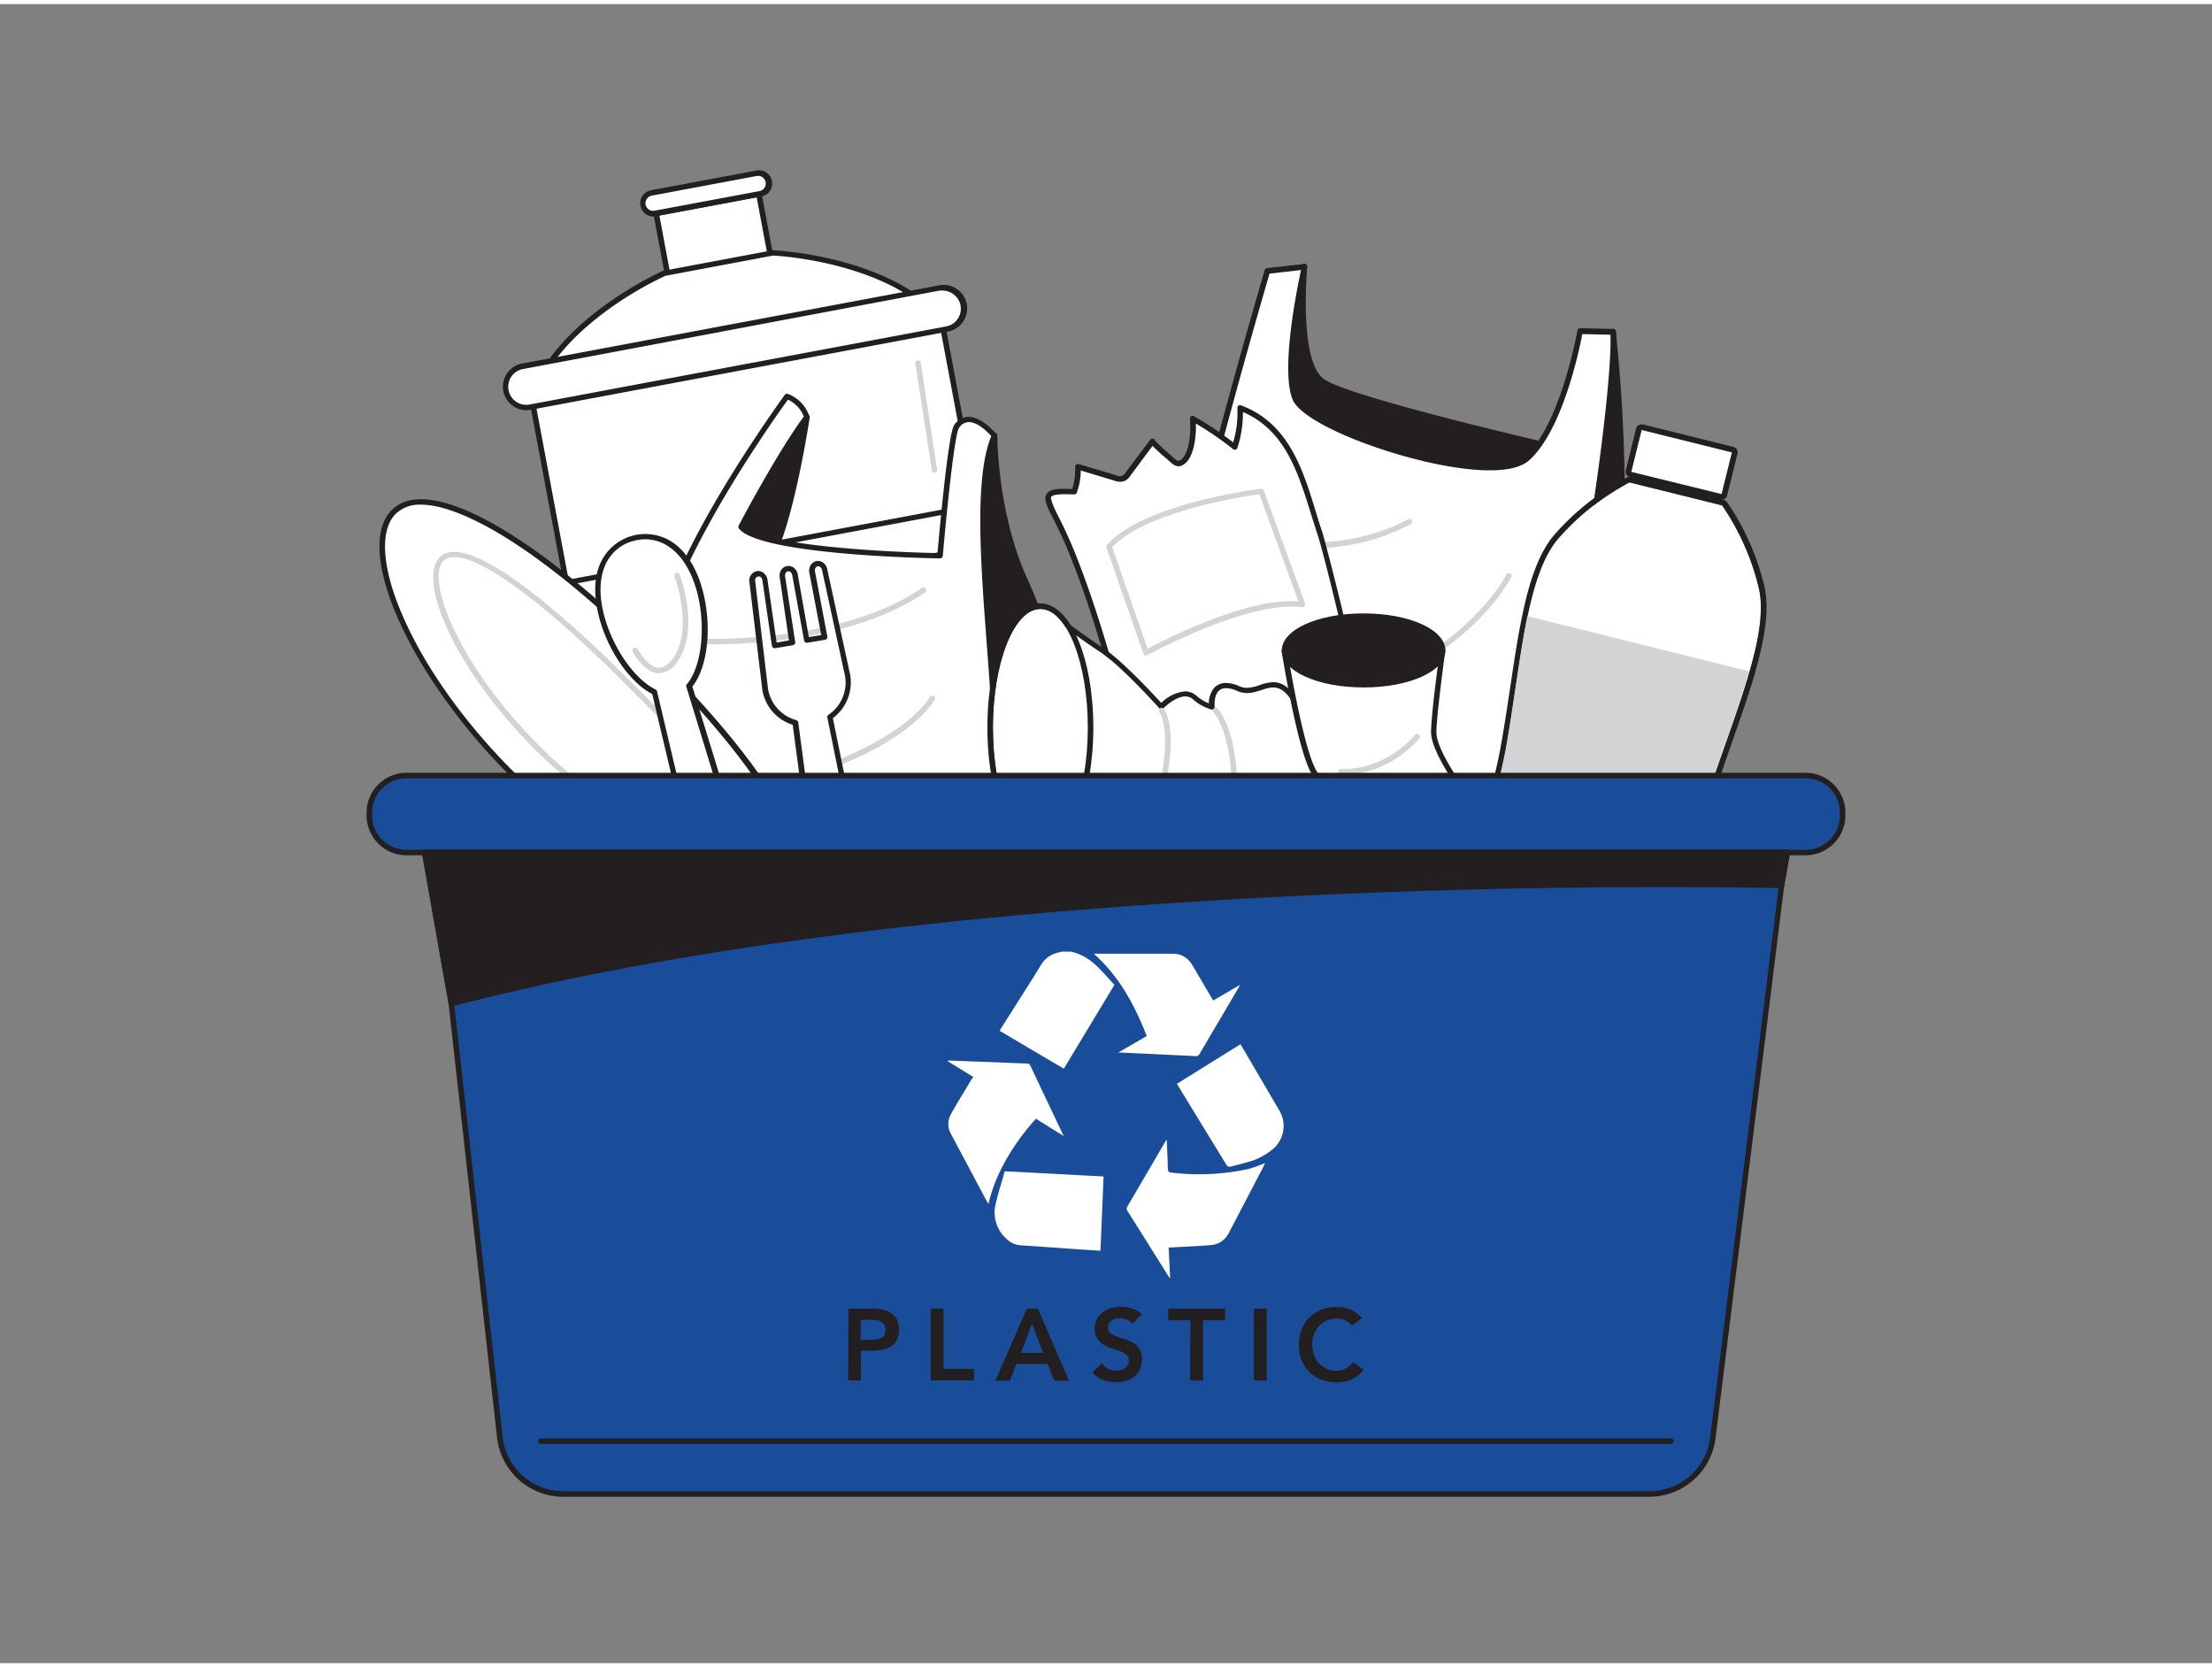 <svg xmlns="http://www.w3.org/2000/svg" viewBox="0 0 400 300" width="406" height="306" class="illustration styles_illustrationTablet__1DWOa"><rect x="0" y="0" width="400" height="300" fill="#808080" stroke="none"/><g id="_244_recycling_flatline" data-name="#244_recycling_flatline"><rect x="119.61" y="35.99" width="18.9" height="12.18" transform="translate(-5.54 24.5) rotate(-10.62)" fill="#fff"></rect><path d="M120.89,50.31a.58.58,0,0,1-.28-.09.54.54,0,0,1-.21-.32l-2.24-12a.5.5,0,0,1,.4-.58l18.58-3.49a.51.51,0,0,1,.58.4l2.25,12a.52.52,0,0,1-.08.37.49.49,0,0,1-.32.21L121,50.3Zm-1.65-12.07,2.05,11,17.6-3.3-2.06-11Z" fill="#231f20"></path><rect x="116.06" y="32.36" width="23.08" height="3.77" rx="1.89" transform="translate(-4.12 24.09) rotate(-10.62)" fill="#fff"></rect><path d="M118.11,38.41a2.39,2.39,0,0,1-.44-4.73l19-3.56a2.39,2.39,0,1,1,.88,4.69h0l-19,3.56A3.42,3.42,0,0,1,118.11,38.41Zm19-7.33-.25,0-19,3.56a1.39,1.39,0,0,0-1.11,1.62,1.38,1.38,0,0,0,1.62,1.1l19-3.55a1.39,1.39,0,0,0-.26-2.75Zm.35,3.24h0Z" fill="#231f20"></path><path d="M139.78,45l-19.66,3.69C111,52.9,99.93,61.11,97,69.58l72-13.5C163.11,49.27,149.8,45.63,139.78,45Z" fill="#fff"></path><path d="M97,70.08a.53.53,0,0,1-.38-.18.51.51,0,0,1-.09-.49c3-8.5,13.92-16.77,23.43-21.21a.53.53,0,0,1,.12,0l19.66-3.69h.13c10.46.69,23.65,4.45,29.51,11.29a.48.48,0,0,1,.09.49.47.47,0,0,1-.38.32L97,70.07Zm23.32-20.94c-9,4.2-19.25,11.86-22.53,19.78L168,55.75c-5.93-6.19-18.26-9.61-28.17-10.28Z" fill="#231f20"></path><path d="M103.89,61.31h75.44a0,0,0,0,1,0,0v90.08a5.35,5.35,0,0,1-5.35,5.35H109.24a5.35,5.35,0,0,1-5.35-5.35V61.31a0,0,0,0,1,0,0Z" transform="translate(-17.66 27.95) rotate(-10.62)" fill="#fff"></path><path d="M117.6,162.48a5.87,5.87,0,0,1-5.75-4.77L95.26,69.17a.5.5,0,0,1,.4-.59L169.8,54.69a.51.51,0,0,1,.38.07.54.54,0,0,1,.21.32L187,143.63a5.84,5.84,0,0,1-4.67,6.82l-63.64,11.93A5.61,5.61,0,0,1,117.6,162.48Zm-21.27-93,16.5,88.05a4.87,4.87,0,0,0,5.66,3.88l63.64-11.93h0a4.86,4.86,0,0,0,3.87-5.66L169.5,55.76Z" fill="#231f20"></path><rect x="90.74" y="58.36" width="84.15" height="7.52" rx="3.76" transform="translate(-9.17 25.53) rotate(-10.62)" fill="#fff"></rect><path d="M95.16,73.44A4.26,4.26,0,0,1,94.38,65L169.7,50.88a4.26,4.26,0,1,1,1.56,8.37L95.94,73.37A4.11,4.11,0,0,1,95.16,73.44Zm75.33-21.63a3.14,3.14,0,0,0-.61,0L94.56,66a3.25,3.25,0,0,0-2.6,3.8,3.26,3.26,0,0,0,3.8,2.61l75.32-14.12h0a3.25,3.25,0,0,0,1.24-5.89A3.19,3.19,0,0,0,170.49,51.81Z" fill="#231f20"></path><rect x="98.1" y="97.64" width="84.15" height="7.52" rx="3.76" transform="translate(-16.28 27.56) rotate(-10.62)" fill="#fff"></rect><path d="M102.52,112.71a4.26,4.26,0,0,1-.78-8.44l75.32-14.12a4.26,4.26,0,1,1,1.56,8.37L103.3,112.64A4.11,4.11,0,0,1,102.52,112.71Zm75.33-21.63a3.14,3.14,0,0,0-.61,0l-75.32,14.12a3.26,3.26,0,0,0,1.2,6.41l75.32-14.12h0a3.26,3.26,0,0,0-.59-6.46Z" fill="#231f20"></path><rect x="105.46" y="136.91" width="84.15" height="7.52" rx="3.76" transform="translate(-23.39 29.59) rotate(-10.62)" fill="#fff"></rect><path d="M109.88,152a4.26,4.26,0,0,1-.78-8.44l75.32-14.12a4.26,4.26,0,1,1,1.57,8.37h0l-75.32,14.12A4.29,4.29,0,0,1,109.88,152Zm75.33-21.63a4.18,4.18,0,0,0-.61.05l-75.32,14.12a3.26,3.26,0,0,0,1.2,6.41l75.32-14.12a3.21,3.21,0,0,0,2.09-1.36,3.24,3.24,0,0,0-.85-4.53A3.19,3.19,0,0,0,185.21,130.35Zm.68,7h0Z" fill="#231f20"></path><path d="M169,84.71a.5.5,0,0,1-.49-.43L165.52,65a.49.49,0,0,1,.42-.57.5.5,0,0,1,.57.42l2.94,19.33a.5.5,0,0,1-.42.57Z" fill="#d1d3d4"></path><path d="M235.87,47.54s-1.67,17.29,3.28,20.72,43.73,12.28,43.73,12.28.48,11.49-11.29,11.2-40.68-6.25-42.51-15.6S235.87,47.54,235.87,47.54Z" fill="#231f20"></path><path d="M272,92.24h-.44c-11.63-.29-41.08-6.25-43-16-1.84-9.4,6.47-28.11,6.82-28.91a.5.5,0,0,1,1,.26c0,.17-1.58,17,3.08,20.26C244.26,71.19,282.61,80,283,80.05a.48.48,0,0,1,.38.47c0,.21.18,5.28-3.2,8.71A10.94,10.94,0,0,1,272,92.24ZM235.17,50.5c-2.27,5.64-7,18.55-5.6,25.55,1.73,8.84,30,14.89,42,15.19,3.37.07,6-.83,7.87-2.7,2.57-2.61,2.88-6.4,2.91-7.6-4.31-1-38.75-9-43.51-12.26C235,66,234.93,55.7,235.17,50.5Z" fill="#231f20"></path><path d="M291.68,59.28a288.23,288.23,0,0,1-.25,63.49c-3.46,29.19-19.59,27-19.59,27S282.69,96,291.68,59.28Z" fill="#231f20"></path><path d="M272.61,150.34c-.49,0-.79,0-.84,0a.54.54,0,0,1-.34-.21.49.49,0,0,1-.08-.39c.11-.54,10.95-54.26,19.84-90.54a.5.5,0,0,1,1,.05,291.08,291.08,0,0,1-.24,63.62c-1.39,11.74-5,19.91-10.6,24.29A14.4,14.4,0,0,1,272.61,150.34Zm-.17-1a13.4,13.4,0,0,0,8.31-3c5.4-4.21,8.83-12.16,10.19-23.6a295.62,295.62,0,0,0,.55-60.55C283.24,96.27,273.6,143.62,272.44,149.33Z" fill="#231f20"></path><path d="M235.87,47.54l-6.69.74S208.35,119,210.05,130.77s51.39,25.75,61.79,19,20.75-78.69,19.84-90.52l-6-.14s-3,17-9.5,22.94-39.82-4.75-42.08-10.87S235.87,47.54,235.87,47.54Z" fill="#fff"></path><path d="M262.89,152c-10.9,0-27.45-4.1-39.13-9.41-6.1-2.78-13.52-7.08-14.2-11.79-1.7-11.72,18.29-79.81,19.14-82.7a.5.5,0,0,1,.43-.36l6.68-.74a.51.51,0,0,1,.43.17.47.47,0,0,1,.11.44c0,.18-4,17.48-1.78,23.39,1.11,3,11.34,7.78,22.33,10.47,9.44,2.32,16.53,2.39,19,.2,6.31-5.71,9.32-22.49,9.35-22.65a.5.5,0,0,1,.49-.42h0l6,.14a.49.49,0,0,1,.48.46c.86,11.18-9.26,84-20.06,91C270.16,151.48,266.91,152,262.89,152ZM229.57,48.74c-1.52,5.18-20.63,70.85-19,82,.48,3.32,5.32,7.24,13.63,11,15.65,7.12,40.6,12.05,47.39,7.66,10.09-6.52,20.18-77.29,19.63-89.61l-5.09-.12c-.52,2.74-3.52,17.31-9.58,22.8-3.85,3.48-15.18,1.18-19.87,0-10.22-2.51-21.63-7.34-23-11.11-2.07-5.56.86-19.91,1.59-23.27Z" fill="#231f20"></path><path d="M227.88,128.8a.5.5,0,0,1-.06-1c34.6-4.41,44.5-24.49,44.6-24.69a.5.5,0,0,1,.9.42c-.1.21-10.2,20.78-45.37,25.26Z" fill="#d1d3d4"></path><path d="M237.54,98.38a25,25,0,0,1-7.33-.92c-1-.33-1.23-.63-1.33-.84a.5.5,0,0,1,.24-.67.51.51,0,0,1,.65.21c1,1,13.22,3.13,24.88-3a.5.5,0,0,1,.47.88A37.77,37.77,0,0,1,237.54,98.38Zm-7.75-2.18Z" fill="#d1d3d4"></path><path d="M207.24,145.29a52.31,52.31,0,0,0,38.62-13S227.15,125.76,207.24,145.29Z" fill="#231f20"></path><path d="M210.53,145.89c-2.05,0-3.3-.1-3.34-.11a.49.49,0,0,1-.43-.33.51.51,0,0,1,.13-.52c10.38-10.19,20.45-13.21,27.07-14a29.54,29.54,0,0,1,12.07.86.52.52,0,0,1,.32.37.49.49,0,0,1-.15.47A56.55,56.55,0,0,1,229,142.86,54.89,54.89,0,0,1,210.53,145.89Zm-2.12-1a55,55,0,0,0,20.21-2.93,57.27,57.27,0,0,0,16.22-9.38C241,131.6,225.17,129,208.41,144.85Z" fill="#231f20"></path><path d="M245.86,132.3s-22.64,1.36-38.62,13c-1.82-8.32-4-16.59-6.29-24.77C199.07,114,197,107.41,194.56,101a78.24,78.24,0,0,0-3.46-7.85c-2.32-4.48-2.62-5.25,3.13-5a11.44,11.44,0,0,0,.68-4.49l6.74,2A1.67,1.67,0,0,0,204,85l4.38-5.91c-.13.17,2.61,2.56,2.88,2.79,1,.86,1.53,1.7,2.59.91,1.81-1.36,2-5.84,1.8-7.81a58.23,58.23,0,0,1,7.6,5.14,19.68,19.68,0,0,0,1-7.06c9.72,3.65,11.56,14,14.49,22.76C239.74,98.76,248.29,132.16,245.86,132.3Z" fill="#fff"></path><path d="M207.24,145.79a.39.39,0,0,1-.18,0,.47.47,0,0,1-.31-.36c-1.72-7.88-3.78-16-6.29-24.73-1.55-5.42-3.67-12.53-6.36-19.44a81.5,81.5,0,0,0-3.44-7.8c-1.26-2.42-2-3.88-1.4-4.86s2-1,4.62-.91a11.07,11.07,0,0,0,.53-4,.48.48,0,0,1,.19-.42.47.47,0,0,1,.45-.09l6.75,2a1.22,1.22,0,0,0,1.8-.55L208,78.77h0a.51.51,0,0,1,.7-.11.53.53,0,0,1,.18.28,36.65,36.65,0,0,0,2.73,2.54l.48.44c.79.73,1,.82,1.48.45,1.59-1.19,1.83-5.44,1.6-7.35a.53.53,0,0,1,.22-.48.51.51,0,0,1,.53,0A57.52,57.52,0,0,1,223,79.25a19.09,19.09,0,0,0,.76-6.2.51.51,0,0,1,.2-.43.5.5,0,0,1,.47-.06C233,75.79,235.57,84,238,92c.38,1.24.77,2.47,1.17,3.68s9.14,34.06,7.29,36.81a.78.78,0,0,1-.61.36h0c-.22,0-22.64,1.46-38.36,12.89A.53.53,0,0,1,207.24,145.79ZM192.7,88.63c-1.14,0-2.35.08-2.59.47s.54,2.12,1.44,3.86a82.09,82.09,0,0,1,3.48,7.9c2.71,7,4.84,14.08,6.4,19.52,2.43,8.51,4.44,16.39,6.13,24.06,15.32-10.78,36.14-12.5,38.15-12.63,1.18-2.54-6.22-32.2-7.45-35.87-.4-1.2-.79-2.45-1.18-3.7-2.32-7.49-4.72-15.22-12.32-18.47a20.12,20.12,0,0,1-1,6.48.5.5,0,0,1-.33.32.48.48,0,0,1-.45-.09,58.59,58.59,0,0,0-6.73-4.63c.08,2.26-.3,6-2.06,7.31-1.21.9-2,.15-2.76-.52l-.45-.41a31.27,31.27,0,0,1-2.56-2.34l-4,5.38a2.68,2.68,0,0,1-1.13,1,2.71,2.71,0,0,1-1.76-.09l-6.09-1.84a12,12,0,0,1-.72,4,.49.49,0,0,1-.49.33C193.81,88.65,193.26,88.63,192.7,88.63Zm53.13,43.17h0Z" fill="#231f20"></path><path d="M207.25,117.79a.57.57,0,0,1-.18,0,.46.46,0,0,1-.29-.3l-6.7-19.22a.51.51,0,0,1,.1-.5c6.68-7.45,27-10,27.82-10.14a.49.49,0,0,1,.53.32L236,108.39a.51.51,0,0,1-.08.49.48.48,0,0,1-.45.18c-9.77-1.28-27.8,8.57-28,8.67A.53.53,0,0,1,207.25,117.79ZM201.12,98.2l6.41,18.37c3-1.61,17.91-9.27,27.26-8.58l-7.06-19.35C224.87,89,207.25,91.73,201.12,98.2Z" fill="#d1d3d4"></path><path d="M179.83,78s-.05,14,5.51,26.14,9.19,28.7,6.25,34.33-17.7,9.34-17.7,9.34-.14-29.42.71-40.85S179.83,78,179.83,78Z" fill="#231f20"></path><path d="M173.89,148.33a.54.54,0,0,1-.3-.1.52.52,0,0,1-.2-.4c0-.29-.14-29.57.71-40.88s5.2-28.88,5.25-29a.5.5,0,0,1,1,.12c0,.14,0,14.07,5.46,25.93,5.51,12,9.34,28.85,6.25,34.77-3,5.76-17.41,9.44-18,9.6Zm5.6-66.72c-1.31,5.69-3.78,17.2-4.39,25.41-.77,10.34-.72,35.77-.71,40.16,2.81-.78,14.3-4.2,16.76-8.92,2.91-5.58-1-22.34-6.27-33.89C181,96,179.86,86.61,179.49,81.61Z" fill="#231f20"></path><path d="M145.9,74.69s-3,20-6.93,26.26l-9.35-3.51s3.13-11.64,7.27-16.78A16.36,16.36,0,0,1,145.9,74.69Z" fill="#231f20"></path><path d="M139,101.45a.57.57,0,0,1-.18,0l-9.35-3.51a.5.5,0,0,1-.3-.6c.13-.48,3.2-11.8,7.36-17a16.78,16.78,0,0,1,9.31-6.16.55.55,0,0,1,.44.14.52.52,0,0,1,.14.43c-.12.82-3.09,20.19-7,26.46A.48.48,0,0,1,139,101.45Zm-8.75-4.32,8.53,3.21c3.29-5.73,5.95-21.38,6.53-25a16.8,16.8,0,0,0-8,5.61C133.7,85.42,130.84,95,130.22,97.13Z" fill="#231f20"></path><path d="M142.31,70.91s-14.83,20.09-21,36.53c-8.12,21.49-4.9,32.87,6,38.8,9.34,5.09,46.45,6.73,51.31-1.76S173.82,91.93,179.83,78c0,0-4.29-5.32-6.84-1.63-1.13,1.63-3,23.34-3,23.34s-32.17-.49-36-5.19c0,0,6.88-13.21,11.89-19.85A6,6,0,0,0,142.31,70.91Z" fill="#fff"></path><path d="M154.71,151c-11.3,0-23.16-1.79-27.72-4.27-11.92-6.51-13.89-19-6.19-39.41,6.17-16.32,21-36.45,21.1-36.65a.49.49,0,0,1,.56-.18,6.45,6.45,0,0,1,3.91,4.1.49.49,0,0,1-.08.45c-4.49,6-10.6,17.43-11.67,19.47,3.72,3.46,25.9,4.6,34.91,4.76.4-4.51,1.94-21.52,3-23.11a3.16,3.16,0,0,1,2.52-1.52c2.51-.07,5,3,5.13,3.11a.49.49,0,0,1,.07.52c-3.14,7.27-1.92,23.38-.84,37.6,1,13.31,1.88,24.8-.48,28.91C176.4,149.22,165.82,151,154.71,151ZM142.48,71.53c-1.9,2.62-15,21-20.74,36.09-7.49,19.82-5.67,31.95,5.73,38.18,9.68,5.28,46.08,6.38,50.63-1.57,2.21-3.84,1.3-15.74.35-28.33-1.12-14.84-2.29-30.18.8-37.79-.59-.66-2.44-2.58-4.13-2.52a2.14,2.14,0,0,0-1.72,1.09c-.77,1.1-2.19,14.75-2.91,23.09a.5.5,0,0,1-.5.46h0c-1.32,0-32.44-.55-36.36-5.37a.5.5,0,0,1-.06-.55c.07-.13,6.82-13,11.78-19.72A5.52,5.52,0,0,0,142.48,71.53Z" fill="#231f20"></path><path d="M129,115.77c-1.3,0-2.05,0-2.09,0a.5.5,0,1,1,0-1c.25,0,25,1,39.76-9.18a.5.5,0,1,1,.57.82C154.79,115,135.38,115.77,129,115.77Z" fill="#d1d3d4"></path><path d="M140.68,141.35a.5.5,0,0,1-.12-1c.21-.05,21.06-5.24,27.62-15.08a.51.51,0,0,1,.7-.14.5.5,0,0,1,.14.69c-6.78,10.17-27.35,15.29-28.22,15.5Z" fill="#d1d3d4"></path><path d="M188.13,109.37s6.9,5.22,10.77,7.74S210,127.72,210,127.72s3.54-3.87,5.72-2a8.11,8.11,0,0,0,4,2s-1-5.73,4-3.54,7.58-6.39,12.46,7.58,1.51,19.69-1,21.54-8.42-.17-15.32,1.68-11.61,2.87-17.33,1-14.48-3.71-14.48-3.71S191.83,114.59,188.13,109.37Z" fill="#fff"></path><path d="M188.13,109.37s6.9,5.22,10.77,7.74S210,127.72,210,127.72s2.3-2.52,4.34-2.52a2,2,0,0,1,1.38.5,8.11,8.11,0,0,0,4,2s-.71-4,2-4a5.14,5.14,0,0,1,2,.5,4.42,4.42,0,0,0,1.8.38c1.77,0,3.25-1,4.72-1,1.8,0,3.6,1.51,5.94,8.22,4.88,14,1.51,19.69-1,21.54-1,.73-2.53.86-4.43.86-1,0-2.12,0-3.32,0a28.78,28.78,0,0,0-7.57.85c-4.33,1.17-7.8,2-11.19,2a19.54,19.54,0,0,1-6.14-1c-5.73-1.85-14.48-3.71-14.48-3.71s3.7-37.69,0-42.91m0-1a1.05,1.05,0,0,0-.7.28,1,1,0,0,0-.12,1.3c1.41,2,2.51,14.85-.17,42.23a1,1,0,0,0,.78,1.08c.09,0,8.77,1.87,14.38,3.69a20.71,20.71,0,0,0,6.45,1c3.6,0,7.32-.92,11.45-2a27.47,27.47,0,0,1,7.31-.82h1.79l1.53,0c2.21,0,3.82-.18,5-1,2.22-1.63,6.8-7.11,1.36-22.68-2.2-6.31-4.2-8.89-6.88-8.89a7.9,7.9,0,0,0-2.46.53,7.34,7.34,0,0,1-2.26.49,3.45,3.45,0,0,1-1.4-.29,5.91,5.91,0,0,0-2.39-.59,2.86,2.86,0,0,0-2.26,1,4.56,4.56,0,0,0-.87,2.69,8.51,8.51,0,0,1-2.31-1.44,3.05,3.05,0,0,0-2-.73,7.21,7.21,0,0,0-4.29,2.08c-1.94-2.11-7.35-7.88-10.61-10-3.8-2.48-10.65-7.65-10.72-7.71a1,1,0,0,0-.6-.2Z" fill="#231f20"></path><ellipse cx="188.13" cy="130.83" rx="8.58" ry="21.45" fill="#fff"></ellipse><path d="M188.13,109.37c4.74,0,8.58,9.61,8.58,21.46s-3.84,21.45-8.58,21.45-8.58-9.61-8.58-21.45,3.84-21.46,8.58-21.46m0-1c-5.37,0-9.58,9.86-9.58,22.46s4.21,22.45,9.58,22.45,9.58-9.86,9.58-22.45-4.21-22.46-9.58-22.46Z" fill="#231f20"></path><path d="M209.15,145.87l-.13,0a.51.51,0,0,1-.35-.62c3.84-13.48,1-17.16,1-17.2a.5.5,0,0,1,.07-.7.52.52,0,0,1,.71.07c.13.16,3.21,4.13-.77,18.11A.49.49,0,0,1,209.15,145.87Z" fill="#d1d3d4"></path><path d="M223.13,146.3h0a.5.5,0,0,1-.47-.53c.73-13.5-3.17-17.66-3.21-17.7a.5.5,0,1,1,.71-.71c.17.18,4.26,4.44,3.5,18.46A.51.51,0,0,1,223.13,146.3Z" fill="#d1d3d4"></path><path d="M232.29,116.88s2.85,17.94,5.4,22.07,8.89,10.16,8.89,10.16a16.35,16.35,0,0,0,17.47-7.62s-4.77-6.67-4.77-9.84,1.59-14.77,1.59-14.77Z" fill="#fff"></path><path d="M249.89,150a15.33,15.33,0,0,1-3.44-.35.68.68,0,0,1-.22-.12c-.26-.25-6.42-6.13-9-10.27s-5.35-21.52-5.47-22.25a.5.5,0,0,1,.12-.41.49.49,0,0,1,.38-.17h28.58a.5.5,0,0,1,.38.17.51.51,0,0,1,.12.39c0,.12-1.59,11.6-1.59,14.71s4.63,9.49,4.68,9.55a.52.52,0,0,1,0,.56A16.75,16.75,0,0,1,249.89,150Zm-3.06-1.29a15.68,15.68,0,0,0,16.62-7.16c-.93-1.32-4.67-6.9-4.67-9.85s1.2-11.88,1.52-14.27H232.88c.51,3.1,3,17.72,5.23,21.31C240.42,142.44,246,147.89,246.83,148.66Z" fill="#231f20"></path><ellipse cx="246.58" cy="116.88" rx="14.29" ry="6.19" fill="#231f20"></ellipse><path d="M246.58,123.57c-8.3,0-14.79-2.94-14.79-6.69s6.49-6.7,14.79-6.7,14.79,2.94,14.79,6.7S254.87,123.57,246.58,123.57Zm0-12.39c-7.48,0-13.79,2.61-13.79,5.7s6.31,5.69,13.79,5.69,13.79-2.61,13.79-5.69S254.05,111.18,246.58,111.18Z" fill="#231f20"></path><path d="M243.05,139.3h-.62a.5.5,0,0,1-.48-.52.52.52,0,0,1,.52-.48c8.23.29,13.35-6.09,13.4-6.16a.5.5,0,0,1,.79.62C256.44,133,251.41,139.3,243.05,139.3Z" fill="#d1d3d4"></path><path d="M153.29,121.45l-4.15-19.14a1.16,1.16,0,1,0-2.27.38l2.24,11.81-3.22.54-2.15-11.82a1.16,1.16,0,1,0-2.27.38l1.83,11.87-3.22.54-1.73-11.89a1.16,1.16,0,1,0-2.28.38L138.4,124a7.54,7.54,0,0,0,5.46,6L149,168.42a4.49,4.49,0,1,0,8.85-1.49l-7.72-38A7.54,7.54,0,0,0,153.29,121.45Z" fill="#fff"></path><path d="M153.41,172.82a4.92,4.92,0,0,1-3-1,5,5,0,0,1-2-3.35l-5.06-38.14a8,8,0,0,1-5.5-6.32l-2.33-19.47a1.72,1.72,0,0,1,1.33-2,1.54,1.54,0,0,1,1.27.35,1.87,1.87,0,0,1,.66,1.16l1.66,11.4,2.23-.38L141,103.67a1.93,1.93,0,0,1,.24-1.31,1.59,1.59,0,0,1,1.09-.74,1.54,1.54,0,0,1,1.26.35,1.94,1.94,0,0,1,.67,1.16l2,11.33,2.24-.37-2.15-11.3a1.89,1.89,0,0,1,.24-1.33,1.59,1.59,0,0,1,1.08-.75,1.61,1.61,0,0,1,1.18.29,1.86,1.86,0,0,1,.75,1.23l4.15,19.12v0a8.08,8.08,0,0,1-3.14,7.77l7.66,37.69a5,5,0,0,1-4.9,6ZM137.16,103.5h-.08a.74.74,0,0,0-.51.91l2.32,19.47a7.08,7.08,0,0,0,5.1,5.6.48.48,0,0,1,.36.41l5.11,38.45a4,4,0,1,0,7.87-1.32l-7.72-38a.5.5,0,0,1,.2-.51,7,7,0,0,0,3-7l-4.15-19.13a.9.9,0,0,0-.35-.61.56.56,0,0,0-.43-.11.62.62,0,0,0-.4.28.9.9,0,0,0-.11.63l2.24,11.79a.46.46,0,0,1-.08.38.47.47,0,0,1-.32.21l-3.23.54a.5.5,0,0,1-.57-.4l-2.15-11.82a.94.94,0,0,0-.31-.57.59.59,0,0,0-.47-.13.53.53,0,0,0-.39.28,1,1,0,0,0-.12.63l1.83,11.88a.5.5,0,0,1-.41.57l-3.22.54a.52.52,0,0,1-.38-.09.5.5,0,0,1-.2-.33l-1.73-11.89a.83.83,0,0,0-.31-.55A.57.57,0,0,0,137.16,103.5Z" fill="#231f20"></path><path d="M142.1,159.65c-6.43,6.49-29.89-1-49.15-20.05S64.77,98.34,71.2,91.84,97,97,116.21,116.07,148.52,153.15,142.1,159.65Z" fill="#fff"></path><path d="M135,162.41c-10.34,0-27.56-7.82-42.36-22.46C74.16,121.72,63.79,98.62,70.84,91.49c3.24-3.27,9.56-2.42,18.29,2.45,8,4.47,17.75,12.2,27.43,21.77C147.22,146,145.94,156.47,142.45,160h0C140.85,161.61,138.26,162.41,135,162.41ZM76.17,90.52a6.22,6.22,0,0,0-4.62,1.67c-3,3-2.45,10,1.35,18.62,4.12,9.4,11.36,19.5,20.4,28.43s19.27,15.72,29.22,19.49c9,3.42,16.19,3.63,19.22.56h0c5.41-5.47-4.27-21.49-25.88-42.87-9.62-9.51-19.29-17.18-27.22-21.61C83.53,92,79.32,90.52,76.17,90.52Zm65.93,69.13h0Z" fill="#231f20"></path><path d="M129.45,152.8c-7.38,0-21.07-6.51-32.22-17.53-15-14.8-21.82-31.08-17.73-35.22,5.29-5.35,24.44,12.45,32.43,20.35,6.36,6.28,13.45,13.46,17.85,19.11,4.76,6.1,6,9.88,4,11.93A6,6,0,0,1,129.45,152.8ZM82.2,100a2.68,2.68,0,0,0-2,.71c-3.28,3.32,2.72,19,17.72,33.81,14.28,14.11,31.48,19.88,35.15,16.17h0c1.55-1.57.18-5.14-4.09-10.6s-11.43-12.76-17.76-19C97.65,107.69,87,100,82.2,100Z" fill="#d1d3d4"></path><path d="M126.51,106c-2.13-7.82-7.17-10.73-12.06-9.4s-7.77,6.38-5.65,14.21c1.6,5.88,5.57,11.66,9.53,13.59l9.3,39.26a3.46,3.46,0,0,0,4.28,2.56l2-.54a3.46,3.46,0,0,0,2.4-4.37l-11.66-38C127.51,119.87,128.22,112.3,126.51,106Z" fill="#fff"></path><path d="M131,166.83a4,4,0,0,1-2-.56,3.92,3.92,0,0,1-1.82-2.51l-9.24-39c-4-2.06-8-7.81-9.58-13.8-1-3.81-1-7.22.22-9.88a8.89,8.89,0,0,1,13.27-3.6c2.36,1.7,4.15,4.61,5.18,8.41h0c1.77,6.52,1,14-1.83,17.52l11.59,37.78a4,4,0,0,1-2.75,5l-2,.53A3.79,3.79,0,0,1,131,166.83ZM116.73,96.78a8.11,8.11,0,0,0-2.15.29,7.61,7.61,0,0,0-5.13,4.39c-1.08,2.44-1.14,5.63-.17,9.21,1.59,5.84,5.48,11.42,9.27,13.27a.51.51,0,0,1,.26.33l9.3,39.26a3,3,0,0,0,1.37,1.88,2.92,2.92,0,0,0,2.29.32l2-.54a3,3,0,0,0,2-3.74l-11.66-38a.5.5,0,0,1,.1-.47c2.7-3.17,3.49-10.56,1.8-16.82-1-3.58-2.64-6.3-4.81-7.86A7.62,7.62,0,0,0,116.73,96.78Z" fill="#231f20"></path><path d="M119.23,121H119c-2.61-.17-4.51-3.78-4.59-3.93a.5.5,0,0,1,.89-.46s1.72,3.26,3.77,3.4c.9.06,1.79-.52,2.64-1.72,3.77-5.36.29-14.71.25-14.8a.52.52,0,0,1,.29-.65.5.5,0,0,1,.65.29c.15.41,3.7,9.94-.38,15.73A4.18,4.18,0,0,1,119.23,121Z" fill="#d1d3d4"></path><path d="M293.39,184.6A108,108,0,0,1,266.67,178a9,9,0,0,1-4.85-11.91c2.13-4.86,4.95-11.76,7.22-18.76a101,101,0,0,0,3.2-12.14c1.56-8.61,2.52-17.28,4-24.48,1.27-6.07,2.94-11.11,5.7-14.21a44.94,44.94,0,0,1,12.71-10l16.74,4.16A44.94,44.94,0,0,1,318,105.4c1,4,.11,9.26-1.61,15.22-2,7.08-5.24,15.19-7.89,23.53a99.45,99.45,0,0,0-2.85,12.23c-1.26,7.24-2,14.66-2.39,20A9,9,0,0,1,293.39,184.6Z" fill="#fff"></path><path d="M294.68,86.49l16.74,4.16A44.94,44.94,0,0,1,318,105.4c1,4,.11,9.26-1.61,15.22-2,7.08-5.24,15.19-7.89,23.53a99.45,99.45,0,0,0-2.85,12.23c-1.26,7.24-2,14.66-2.39,20a9,9,0,0,1-9,8.31c-.29,0-.58,0-.88,0A108,108,0,0,1,266.67,178a9,9,0,0,1-4.85-11.91c2.13-4.86,4.95-11.76,7.22-18.76a101,101,0,0,0,3.2-12.14c1.56-8.61,2.52-17.28,4-24.48,1.27-6.07,2.94-11.11,5.7-14.21a44.94,44.94,0,0,1,12.71-10m0-1a1,1,0,0,0-.43.1,45.7,45.7,0,0,0-13,10.2c-2.59,2.92-4.42,7.45-5.93,14.67-.84,4-1.51,8.47-2.21,13.17-.56,3.7-1.13,7.53-1.83,11.34a97.27,97.27,0,0,1-3.16,12c-2.34,7.22-5.2,14.14-7.18,18.67a9.9,9.9,0,0,0-.11,7.72,10,10,0,0,0,5.49,5.52,108,108,0,0,0,27,6.7c.32,0,.64,0,1,0a10,10,0,0,0,10-9.23c.37-4.94,1.08-12.39,2.39-19.86a96.38,96.38,0,0,1,2.82-12.1c1.17-3.69,2.45-7.34,3.69-10.87,1.57-4.48,3.06-8.72,4.2-12.68,2-7.09,2.54-12,1.62-15.74a45.67,45.67,0,0,0-6.74-15.11,1.07,1.07,0,0,0-.56-.37l-16.74-4.16a1,1,0,0,0-.24,0Z" fill="#231f20"></path><rect x="295.66" y="78.93" width="16.84" height="7.79" transform="translate(28.92 -70.83) rotate(13.94)" fill="#fff"></rect><path d="M296.85,77l16.35,4.06-1.88,7.56-16.35-4L296.85,77m0-1a1,1,0,0,0-1,.76L294,84.34a1,1,0,0,0,.12.75,1,1,0,0,0,.61.46l16.35,4.06a1,1,0,0,0,.24,0,1,1,0,0,0,1-.75l1.88-7.57a1,1,0,0,0-.12-.75,1,1,0,0,0-.61-.46L297.09,76a1,1,0,0,0-.24,0Z" fill="#231f20"></path><path d="M305.64,156.38,269,147.29a101,101,0,0,0,3.2-12.14c1.56-8.61,2.52-17.28,4-24.48l40.11,10c-2,7.08-5.24,15.19-7.89,23.53A99.45,99.45,0,0,0,305.64,156.38Z" fill="#d1d3d4"></path><rect x="66.79" y="139.49" width="266.42" height="13.93" rx="6.71" fill="#1a4d99"></rect><path d="M326.5,153.92H73.5a7.22,7.22,0,0,1-7.21-7.21v-.51A7.23,7.23,0,0,1,73.5,139h253a7.23,7.23,0,0,1,7.21,7.21v.51A7.22,7.22,0,0,1,326.5,153.92ZM73.5,140a6.22,6.22,0,0,0-6.21,6.21v.51a6.22,6.22,0,0,0,6.21,6.21h253a6.22,6.22,0,0,0,6.21-6.21v-.51A6.22,6.22,0,0,0,326.5,140Z" fill="#231f20"></path><path d="M323.2,153.42l-1.05,5.94-12.43,99.93a11.56,11.56,0,0,1-11.47,10.13H101.88a11.56,11.56,0,0,1-11.49-10.28l-8.76-78.37L76.8,153.42Z" fill="#1a4d99"></path><path d="M298.25,269.92H101.88a12.06,12.06,0,0,1-12-10.72l-8.76-78.38-4.82-27.31a.48.48,0,0,1,.11-.41.49.49,0,0,1,.38-.18H323.2a.49.49,0,0,1,.38.18.48.48,0,0,1,.11.41l-1.05,5.94-12.42,99.9A12.08,12.08,0,0,1,298.25,269.92ZM77.4,153.92l4.72,26.76,8.77,78.41a11.05,11.05,0,0,0,11,9.83H298.25a11.07,11.07,0,0,0,11-9.69l12.43-99.93,1-5.38Z" fill="#231f20"></path><path d="M193.63,171.35c3.63.73,5.62,3.6,7.89,6l-9.15,15.16-11.6-6.85c.14-.25.26-.45.38-.65,2.37-3.74,4.76-7.46,7.08-11.23a4.81,4.81,0,0,1,3.37-2.32,3.21,3.21,0,0,0,.33-.12Z" fill="#fff"></path><path d="M211.33,224.87l.27,5.57c-.17-.23-.28-.36-.37-.5q-3.67-5.87-7.35-11.71a.69.69,0,0,1,0-.82q3.41-5.81,6.79-11.62l.31-.45c.07,1.41.12,2.67.17,3.94,0,.52,0,1.05.07,1.57,0,.16.22.41.36.42a42.16,42.16,0,0,0,14.17-.62c1-.26,2-.68,3-1.06a4.73,4.73,0,0,1-.2.47c-2.13,4.09-4.25,8.17-6.4,12.25a3.91,3.91,0,0,1-3.34,2.11c-2.11.17-4.24.26-6.36.38Z" fill="#fff"></path><path d="M192.34,204.69l-5-3.13c-3.2,3.47-7.23,9.23-8.59,15.42-.14-.24-.26-.42-.36-.6q-3.19-6-6.39-12a3.64,3.64,0,0,1-.09-3.56c1.16-2.1,2.44-4.14,3.67-6.21L176,194l-4.61-2.84,0-.11c.21,0,.42,0,.63,0l13.53.52c.32,0,.6,0,.78.41,1.94,4.13,3.91,8.26,5.86,12.38Z" fill="#fff"></path><path d="M202.2,189.6l5.17-3c-2.19-5.56-4.93-10.75-9.58-14.88h.73l13.59,0a3.93,3.93,0,0,1,3.49,2.06c1.15,1.92,2.28,3.86,3.42,5.79l.37.61,4.85-2.83c-.16.31-.24.47-.33.62-2.31,3.93-4.64,7.86-6.95,11.8a.75.75,0,0,1-.8.47q-6.78-.34-13.57-.65A3.75,3.75,0,0,1,202.2,189.6Z" fill="#fff"></path><path d="M199.56,212,199,225.43l-3-.19c-3.79-.26-7.58-.54-11.37-.79a4,4,0,0,1-2.6-1.15,6.35,6.35,0,0,1-2-6.24c.46-2.06,1.12-4.07,1.66-6Z" fill="#fff"></path><path d="M212.83,195.24l11.47-7.14c.14.21.26.39.37.57L231.3,200a5.46,5.46,0,0,1-1.07,7,11.59,11.59,0,0,1-4.81,2.45c-1,.29-2,.55-3,.78a.63.63,0,0,1-.56-.2q-4.41-7.19-8.79-14.38Z" fill="#fff"></path><path d="M297,153.92H76.8a.51.51,0,0,1-.5-.5.5.5,0,0,1,.5-.5H297a.5.5,0,0,1,.5.5A.5.5,0,0,1,297,153.92Z" fill="#231f20"></path><path d="M323.2,153.42l-1.05,5.94s-143.26-4-240.52,21.41L76.8,153.42Z" fill="#231f20"></path><path d="M81.63,181.27a.53.53,0,0,1-.27-.08.49.49,0,0,1-.22-.33l-4.83-27.35a.48.48,0,0,1,.11-.41.49.49,0,0,1,.38-.18H323.2a.49.49,0,0,1,.38.18.48.48,0,0,1,.11.41l-1.05,5.94a.53.53,0,0,1-.51.41c-1.43,0-144.3-3.72-240.37,21.39ZM77.4,153.92,82,180.15c93.57-24.32,230.93-21.51,239.7-21.3l.87-4.93Z" fill="#231f20"></path><path d="M153.42,235.9h4.37a9,9,0,0,1,1.81.18,4.54,4.54,0,0,1,1.53.61,3.18,3.18,0,0,1,1.05,1.16,3.79,3.79,0,0,1,.4,1.81,4,4,0,0,1-.43,2A3,3,0,0,1,161,242.8a4.72,4.72,0,0,1-1.66.56,12.62,12.62,0,0,1-2,.15h-1.65v5.37h-2.31Zm3.71,5.63c.33,0,.67,0,1,0a3.12,3.12,0,0,0,1-.22,1.67,1.67,0,0,0,.73-.55,2,2,0,0,0,0-2,1.68,1.68,0,0,0-.66-.55,2.85,2.85,0,0,0-.9-.25c-.33,0-.65-.05-1-.05h-1.65v3.65Z" fill="#231f20"></path><path d="M168.3,235.9h2.31v10.89h5.52v2.09H168.3Z" fill="#231f20"></path><path d="M185.69,235.9h2l5.6,13h-2.65l-1.21-3H183.8l-1.17,3H180Zm2.94,8-2-5.28-2,5.28Z" fill="#231f20"></path><path d="M204.77,238.68a2.17,2.17,0,0,0-1-.78,3.52,3.52,0,0,0-1.29-.24,3.33,3.33,0,0,0-.78.09,2.09,2.09,0,0,0-.68.29,1.47,1.47,0,0,0-.49.53,1.5,1.5,0,0,0-.18.76,1.19,1.19,0,0,0,.46,1,4.43,4.43,0,0,0,1.13.6c.46.17.95.34,1.49.5a6,6,0,0,1,1.48.66,3.48,3.48,0,0,1,1.14,1.12,3.27,3.27,0,0,1,.46,1.85,4.14,4.14,0,0,1-.38,1.82,3.81,3.81,0,0,1-1,1.3,4.59,4.59,0,0,1-1.51.77,6.4,6.4,0,0,1-1.82.25,6.8,6.8,0,0,1-2.33-.4,4.47,4.47,0,0,1-1.93-1.36l1.75-1.68a3,3,0,0,0,1.11,1,3.18,3.18,0,0,0,1.46.35,2.8,2.8,0,0,0,.8-.11,2.47,2.47,0,0,0,.74-.33,1.67,1.67,0,0,0,.53-.56,1.51,1.51,0,0,0,.2-.78,1.36,1.36,0,0,0-.46-1.1,4.26,4.26,0,0,0-1.14-.65c-.45-.18-.95-.34-1.48-.5a6.46,6.46,0,0,1-1.49-.65,3.85,3.85,0,0,1-1.14-1.1,3.35,3.35,0,0,1-.45-1.85,3.45,3.45,0,0,1,.41-1.74,3.62,3.62,0,0,1,1.08-1.22,4.71,4.71,0,0,1,1.53-.73,7,7,0,0,1,1.76-.23,6.32,6.32,0,0,1,2,.31,4.73,4.73,0,0,1,1.74,1Z" fill="#231f20"></path><path d="M215.26,238h-4V235.9h10.28V238h-4v10.89h-2.32Z" fill="#231f20"></path><path d="M226.75,235.9h2.31v13h-2.31Z" fill="#231f20"></path><path d="M244.49,238.94a4,4,0,0,0-1.39-1,3.71,3.71,0,0,0-1.35-.25,4.61,4.61,0,0,0-1.82.35,4.17,4.17,0,0,0-1.41,1,4.41,4.41,0,0,0-.9,1.47,4.94,4.94,0,0,0-.32,1.82,5.37,5.37,0,0,0,.32,1.92,4.49,4.49,0,0,0,.9,1.53,4.33,4.33,0,0,0,1.41,1,4.45,4.45,0,0,0,1.82.36,3.39,3.39,0,0,0,1.54-.37,4.23,4.23,0,0,0,1.38-1.2l1.91,1.35a5.11,5.11,0,0,1-2.15,1.76,6.61,6.61,0,0,1-2.69.55,7.71,7.71,0,0,1-2.77-.48,6.39,6.39,0,0,1-2.16-1.38,6.17,6.17,0,0,1-1.42-2.13,7.12,7.12,0,0,1-.52-2.77,7.4,7.4,0,0,1,.52-2.84,6.24,6.24,0,0,1,1.42-2.17,6.42,6.42,0,0,1,2.16-1.39,7.71,7.71,0,0,1,2.77-.48,6.31,6.31,0,0,1,2.44.46,5.64,5.64,0,0,1,2.1,1.59Z" fill="#231f20"></path><path d="M302.17,260.35H97.83a.5.5,0,0,1-.5-.5.5.5,0,0,1,.5-.5H302.17a.5.5,0,0,1,.5.5A.5.5,0,0,1,302.17,260.35Z" fill="#231f20"></path></g></svg>